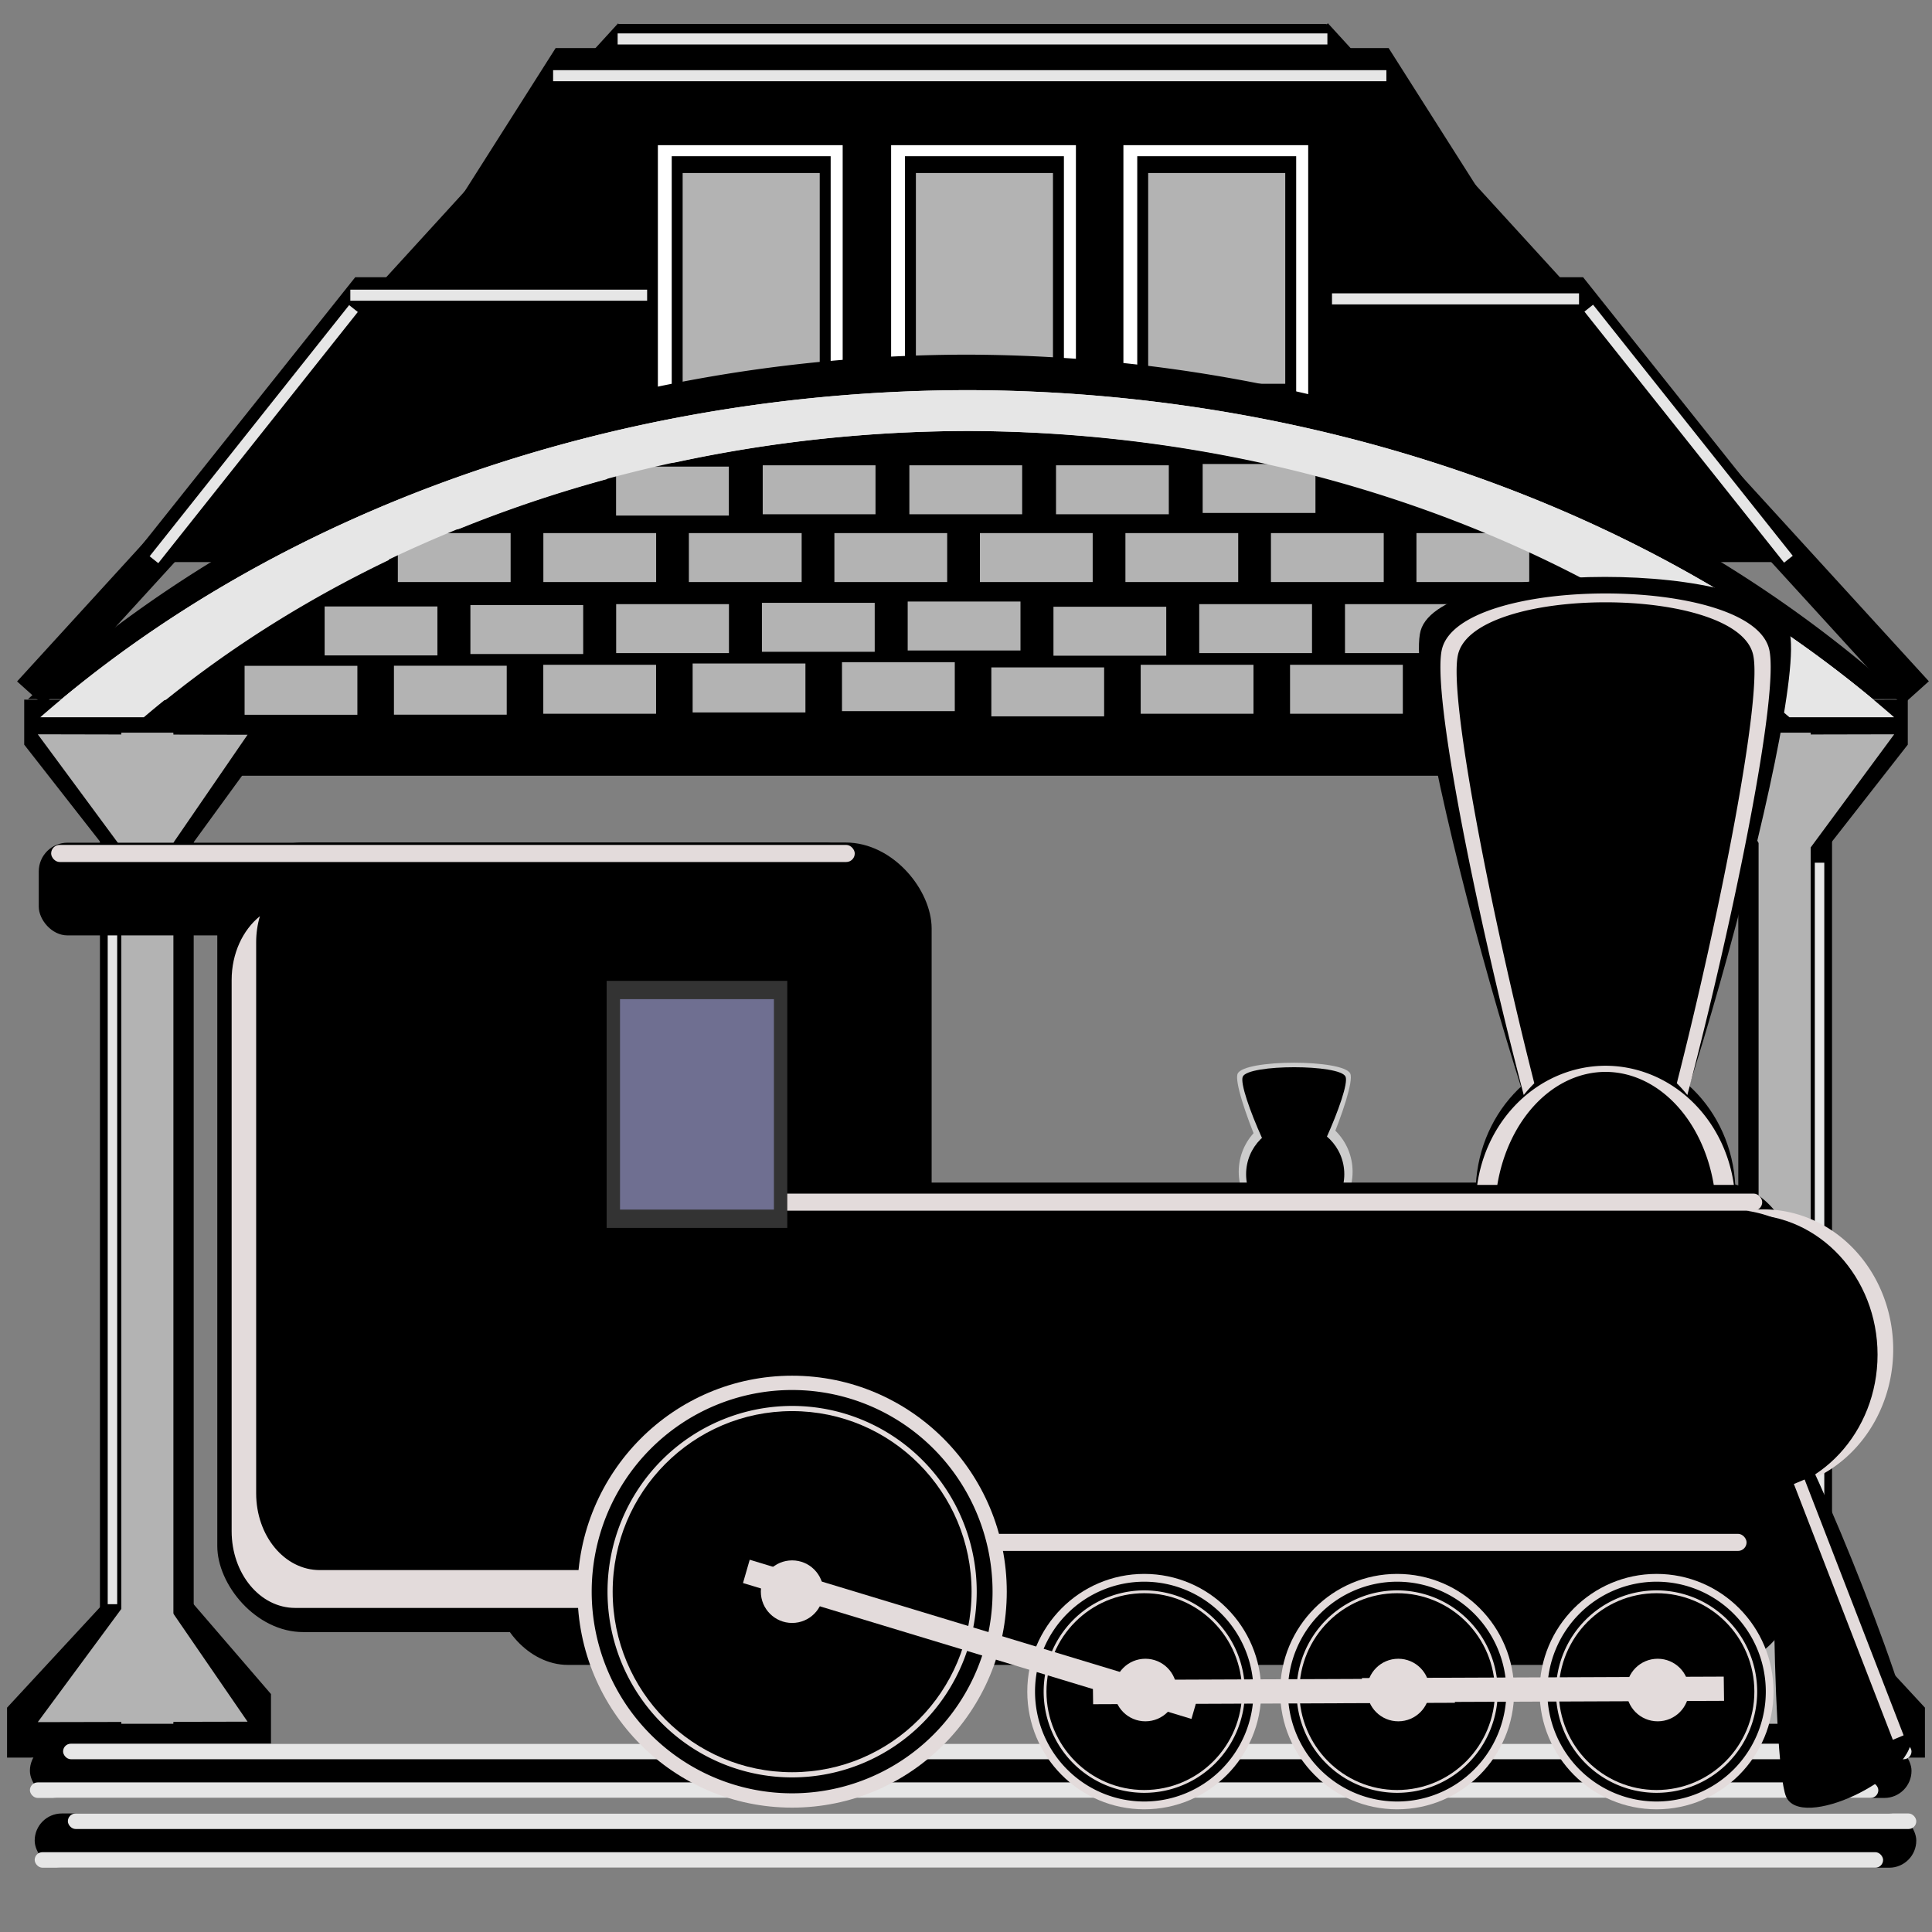 <?xml version="1.0" encoding="UTF-8" standalone="no"?>
<svg
   xmlns:dc="http://purl.org/dc/elements/1.1/"
   xmlns:cc="http://creativecommons.org/ns#"
   xmlns:rdf="http://www.w3.org/1999/02/22-rdf-syntax-ns#"
   xmlns:svg="http://www.w3.org/2000/svg"
   xmlns="http://www.w3.org/2000/svg"
   id="svg9388"
   version="1.1"
   viewBox="0 0 280.098 280.098"
   height="280.098mm"
   width="280.098mm">
  <rect x="0" y="0" width="280.098" height="280.098" fill="#808080" stroke="none"/>
  <defs
     id="defs9382" />
  <g
     transform="translate(-454.374,-144.856)"
     id="layer1">
    <g
       id="g13749">
      <rect
         style="opacity:0;fill:#cccccc;fill-opacity:1;stroke-width:0.015;stroke-miterlimit:4;stroke-dasharray:none"
         id="rect2776"
         width="280.098"
         height="280.098"
         x="454.374"
         y="144.856" />
      <g
         id="g12549"
         transform="translate(-0.06)">
        <rect
           transform="matrix(0.744,0.668,-0.674,0.738,0,0)"
           y="-253.29"
           x="501.768"
           height="129.263"
           width="5.216"
           id="rect10132-5"
           style="opacity:1;fill:#000000;fill-opacity:1;stroke-width:0.014;stroke-miterlimit:4;stroke-dasharray:none" />
        <rect
           transform="matrix(-0.744,0.668,0.674,0.738,0,0)"
           y="542.826"
           x="-377.808"
           height="129.263"
           width="5.216"
           id="rect10132-0-7"
           style="opacity:1;fill:#000000;fill-opacity:1;stroke-width:0.014;stroke-miterlimit:4;stroke-dasharray:none" />
        <rect
           y="148.337"
           x="543.966"
           height="5.448"
           width="102.804"
           id="rect10149-87"
           style="opacity:1;fill:#000000;fill-opacity:1;stroke-width:0.017;stroke-miterlimit:4;stroke-dasharray:none" />
        <rect
           y="186.659"
           x="512.621"
           height="4.914"
           width="168.766"
           id="rect10149-8-6"
           style="opacity:1;fill:#000000;fill-opacity:1;stroke-width:0.021;stroke-miterlimit:4;stroke-dasharray:none" />
        <path
           id="rect10954-3"
           d="m 505.935,185.047 -32.779,41.144 v 0.155 h 243.695 l -32.903,-41.299 z"
           style="opacity:1;fill:#000000;fill-opacity:1;stroke-width:0.031;stroke-miterlimit:4;stroke-dasharray:none" />
        <path
           id="rect10954-5-2"
           d="m 534.991,151.823 -22.238,35.02 v 0.132 h 165.325 l -22.322,-35.152 z"
           style="opacity:1;fill:#000000;fill-opacity:1;stroke-width:0.024;stroke-miterlimit:4;stroke-dasharray:none" />
        <g
           transform="translate(870.848,145.867)"
           id="g11143-90">
          <g
             id="g10203-69-3"
             transform="matrix(0.886,0,0,0.831,150.15,-7.689)"
             style="fill:#ffffff">
            <rect
               y="33.362"
               x="-531.812"
               height="46.491"
               width="30.238"
               id="rect10166-6-75-4"
               style="opacity:1;fill:#ffffff;fill-opacity:1;stroke-width:0.017;stroke-miterlimit:4;stroke-dasharray:none" />
            <rect
               y="36.558"
               x="-529.734"
               height="40.099"
               width="26.08"
               id="rect10166-2-8-4-37"
               style="opacity:1;fill:#ffffff;fill-opacity:1;stroke-width:0.015;stroke-miterlimit:4;stroke-dasharray:none" />
          </g>
          <g
             id="g10203-6-0"
             transform="matrix(0.762,0,0,0.762,86.213,-3.784)">
            <rect
               y="33.362"
               x="-531.812"
               height="46.491"
               width="30.238"
               id="rect10166-6-96-4"
               style="opacity:1;fill:#000000;fill-opacity:1;stroke-width:0.017;stroke-miterlimit:4;stroke-dasharray:none" />
            <rect
               y="36.558"
               x="-529.734"
               height="40.099"
               width="26.08"
               id="rect10166-2-8-1-7"
               style="opacity:1;fill:#b3b3b3;fill-opacity:1;stroke-width:0.015;stroke-miterlimit:4;stroke-dasharray:none" />
          </g>
        </g>
        <g
           id="g11143-9-6"
           transform="translate(904.663,145.867)">
          <g
             id="g10203-69-1-6"
             transform="matrix(0.886,0,0,0.831,150.15,-7.689)"
             style="fill:#ffffff">
            <rect
               y="33.362"
               x="-531.812"
               height="46.491"
               width="30.238"
               id="rect10166-6-75-6-2"
               style="opacity:1;fill:#ffffff;fill-opacity:1;stroke-width:0.017;stroke-miterlimit:4;stroke-dasharray:none" />
            <rect
               y="36.558"
               x="-529.734"
               height="40.099"
               width="26.08"
               id="rect10166-2-8-4-3-1"
               style="opacity:1;fill:#ffffff;fill-opacity:1;stroke-width:0.015;stroke-miterlimit:4;stroke-dasharray:none" />
          </g>
          <g
             id="g10203-6-5-9"
             transform="matrix(0.762,0,0,0.762,86.213,-3.784)">
            <rect
               y="33.362"
               x="-531.812"
               height="46.491"
               width="30.238"
               id="rect10166-6-96-8-7"
               style="opacity:1;fill:#000000;fill-opacity:1;stroke-width:0.017;stroke-miterlimit:4;stroke-dasharray:none" />
            <rect
               y="36.558"
               x="-529.734"
               height="40.099"
               width="26.08"
               id="rect10166-2-8-1-4-8"
               style="opacity:1;fill:#b3b3b3;fill-opacity:1;stroke-width:0.015;stroke-miterlimit:4;stroke-dasharray:none" />
          </g>
        </g>
        <g
           id="g11143-3-7"
           transform="translate(938.339,145.867)">
          <g
             id="g10203-69-8-1"
             transform="matrix(0.886,0,0,0.831,150.15,-7.689)"
             style="fill:#ffffff">
            <rect
               y="33.362"
               x="-531.812"
               height="46.491"
               width="30.238"
               id="rect10166-6-75-66-4"
               style="opacity:1;fill:#ffffff;fill-opacity:1;stroke-width:0.017;stroke-miterlimit:4;stroke-dasharray:none" />
            <rect
               y="36.558"
               x="-529.734"
               height="40.099"
               width="26.08"
               id="rect10166-2-8-4-7-2"
               style="opacity:1;fill:#ffffff;fill-opacity:1;stroke-width:0.015;stroke-miterlimit:4;stroke-dasharray:none" />
          </g>
          <g
             id="g10203-6-3-3"
             transform="matrix(0.762,0,0,0.762,86.213,-3.784)">
            <rect
               y="33.362"
               x="-531.812"
               height="46.491"
               width="30.238"
               id="rect10166-6-96-5-8"
               style="opacity:1;fill:#000000;fill-opacity:1;stroke-width:0.017;stroke-miterlimit:4;stroke-dasharray:none" />
            <rect
               y="36.558"
               x="-529.734"
               height="40.099"
               width="26.08"
               id="rect10166-2-8-1-1-4"
               style="opacity:1;fill:#b3b3b3;fill-opacity:1;stroke-width:0.015;stroke-miterlimit:4;stroke-dasharray:none" />
          </g>
        </g>
        <rect
           y="155.029"
           x="534.623"
           height="1.604"
           width="120.806"
           id="rect11196-2-7"
           style="opacity:1;fill:#e6e6e6;fill-opacity:1;stroke-width:0.012;stroke-miterlimit:4;stroke-dasharray:none" />
        <rect
           y="149.699"
           x="543.978"
           height="1.604"
           width="102.899"
           id="rect11196-2-8-2"
           style="opacity:1;fill:#e6e6e6;fill-opacity:1;stroke-width:0.011;stroke-miterlimit:4;stroke-dasharray:none" />
        <rect
           y="186.85"
           x="505.224"
           height="1.604"
           width="43.03"
           id="rect11196-2-6-3"
           style="opacity:1;fill:#e6e6e6;fill-opacity:1;stroke-width:0.007;stroke-miterlimit:4;stroke-dasharray:none" />
        <rect
           y="187.384"
           x="647.545"
           height="1.604"
           width="35.814"
           id="rect11196-2-6-5-2"
           style="opacity:1;fill:#e6e6e6;fill-opacity:1;stroke-width:0.007;stroke-miterlimit:4;stroke-dasharray:none" />
        <rect
           transform="matrix(-0.622,0.783,0.783,0.622,0,0)"
           y="513.084"
           x="-166.089"
           height="1.604"
           width="46.505"
           id="rect11196-8-2"
           style="opacity:1;fill:#e6e6e6;fill-opacity:1;stroke-width:0.008;stroke-miterlimit:4;stroke-dasharray:none" />
        <rect
           transform="rotate(51.506)"
           y="-418.781"
           x="574.564"
           height="1.604"
           width="46.505"
           id="rect11196-8-2-0"
           style="opacity:1;fill:#e6e6e6;fill-opacity:1;stroke-width:0.008;stroke-miterlimit:4;stroke-dasharray:none" />
      </g>
      <g
         id="g13523"
         transform="translate(-373.713,-18.709)">
        <rect
           y="269.149"
           x="859.94"
           height="6.882"
           width="216.391"
           id="rect12184"
           style="opacity:1;fill:#000000;fill-opacity:1;stroke-width:0.018;stroke-miterlimit:4;stroke-dasharray:none" />
        <g
           transform="translate(668.259,-386.152)"
           id="g13391">
          <path
             style="opacity:1;fill:#000000;fill-opacity:1;stroke-width:0.046;stroke-miterlimit:4;stroke-dasharray:none"
             d="M 299.954,601.134 A 184.652,153.237 0 0 0 163.888,651.073 H 435.865 A 184.652,153.237 0 0 0 299.954,601.134 Z"
             id="path12182-0-0-7-2" />
          <path
             style="opacity:1;fill:#e6e6e6;fill-opacity:1;stroke-width:0.045;stroke-miterlimit:4;stroke-dasharray:none"
             d="M 300.127,606.28 A 182.473,145.52 0 0 0 165.666,653.704 H 434.434 A 182.473,145.52 0 0 0 300.127,606.28 Z"
             id="path12182-0-6" />
          <g
             id="g11929-50-3"
             transform="matrix(1.445,0,0,0.873,-526.549,457.674)">
            <g
               transform="matrix(0.348,0,0,0.914,736.23,110.251)"
               id="g10810-5-5-3-3-9">
              <rect
                 style="opacity:1;fill:#000000;fill-opacity:1;stroke-width:0.017;stroke-miterlimit:4;stroke-dasharray:none"
                 id="rect10267-5-9-2-2-9-6-2-6-2-5-6"
                 width="19.844"
                 height="179.062"
                 x="-718.25"
                 y="134.519" />
              <path
                 style="opacity:1;fill:#000000;fill-opacity:1;stroke-width:0.129;stroke-miterlimit:4;stroke-dasharray:none"
                 d="m -2806.33,459.824 v 30.848 l 135.5,109.203 110.221,-95.436 v -44.24 z"
                 transform="scale(0.265)"
                 id="path10353-3-1-1-4-1-2-1-5-5" />
              <rect
                 style="opacity:1;fill:#000000;fill-opacity:1;stroke-width:0.019;stroke-miterlimit:4;stroke-dasharray:none"
                 id="rect10267-5-9-6-9-5-5-8-3-8-9-7-91"
                 width="27.026"
                 height="177.55"
                 x="-721.84"
                 y="-312.07"
                 transform="scale(1,-1)" />
              <path
                 style="opacity:1;fill:#000000;fill-opacity:1;stroke-width:0.141;stroke-miterlimit:4;stroke-dasharray:none"
                 d="M -2669.672,1045.164 -2825,1150.951 v 34.258 l 287.143,-0.371 v -43.223 z"
                 transform="scale(0.265)"
                 id="path10353-1-9-1-5-5-5-13-0-0-3" />
            </g>
            <g
               style="fill:#b3b3b3;fill-opacity:1"
               id="column-1-2-5-1-8-6-6"
               transform="matrix(0.348,0,0,0.923,584.878,148.8)">
              <g
                 style="fill:#b3b3b3;fill-opacity:1"
                 id="g10511-6-6-2-3-5-7-9-5">
                <rect
                   y="84.864"
                   x="-280.749"
                   height="178.269"
                   width="14.967"
                   id="rect10267-5-9-2-2-7-8-68-9-0-6"
                   style="opacity:1;fill:#b3b3b3;fill-opacity:1;stroke-width:0.014;stroke-miterlimit:4;stroke-dasharray:none" />
                <path
                   transform="matrix(1.979,0.033,-0.017,1,855.518,-9.401)"
                   d="m -569.284,139.846 -16.078,-25.997 30.553,-0.926 z"
                   id="path10353-3-1-0-74-13-1-9-9"
                   style="opacity:1;fill:#b3b3b3;fill-opacity:1;stroke-width:0.017;stroke-miterlimit:4;stroke-dasharray:none" />
              </g>
              <g
                 style="fill:#b3b3b3;fill-opacity:1"
                 transform="matrix(1,0,0,-1,0,347.997)"
                 id="g10511-3-6-5-5-9-5-6-0-0">
                <rect
                   y="84.864"
                   x="-280.749"
                   height="178.269"
                   width="14.967"
                   id="rect10267-5-9-6-9-5-53-3-8-9-6-0"
                   style="opacity:1;fill:#b3b3b3;fill-opacity:1;stroke-width:0.014;stroke-miterlimit:4;stroke-dasharray:none" />
                <path
                   transform="matrix(1.979,0.033,-0.017,1,855.518,-9.401)"
                   d="m -569.284,139.846 -16.078,-25.997 30.553,-0.926 z"
                   id="path10353-1-9-1-1-8-0-9-4-3"
                   style="opacity:1;fill:#b3b3b3;fill-opacity:1;stroke-width:0.017;stroke-miterlimit:4;stroke-dasharray:none" />
              </g>
            </g>
            <rect
               transform="rotate(90)"
               y="-486.759"
               x="248.702"
               height="0.951"
               width="123.136"
               id="rect11196-7-0-1-4-4-2"
               style="opacity:1;fill:#e6e6e6;fill-opacity:1;stroke-width:0.01;stroke-miterlimit:4;stroke-dasharray:none" />
          </g>
          <g
             id="g11929-50-5-8"
             transform="matrix(-1.445,0,0,0.873,1126.302,457.674)">
            <g
               transform="matrix(0.348,0,0,0.914,736.23,110.251)"
               id="g10810-5-5-3-3-6-8">
              <rect
                 style="opacity:1;fill:#000000;fill-opacity:1;stroke-width:0.017;stroke-miterlimit:4;stroke-dasharray:none"
                 id="rect10267-5-9-2-2-9-6-2-6-2-5-8-8"
                 width="19.844"
                 height="179.062"
                 x="-718.25"
                 y="134.519" />
              <path
                 style="opacity:1;fill:#000000;fill-opacity:1;stroke-width:0.129;stroke-miterlimit:4;stroke-dasharray:none"
                 d="m -2806.33,459.824 v 30.848 l 135.5,109.203 110.221,-95.436 v -44.24 z"
                 transform="scale(0.265)"
                 id="path10353-3-1-1-4-1-2-1-5-3-7" />
              <rect
                 style="opacity:1;fill:#000000;fill-opacity:1;stroke-width:0.019;stroke-miterlimit:4;stroke-dasharray:none"
                 id="rect10267-5-9-6-9-5-5-8-3-8-9-7-9-1"
                 width="27.026"
                 height="177.55"
                 x="-721.84"
                 y="-312.07"
                 transform="scale(1,-1)" />
              <path
                 style="opacity:1;fill:#000000;fill-opacity:1;stroke-width:0.141;stroke-miterlimit:4;stroke-dasharray:none"
                 d="M -2669.672,1045.164 -2825,1150.951 v 34.258 l 287.143,-0.371 v -43.223 z"
                 transform="scale(0.265)"
                 id="path10353-1-9-1-5-5-5-13-0-0-4-3" />
            </g>
            <g
               style="fill:#b3b3b3;fill-opacity:1"
               id="column-1-2-5-1-8-6-7-9"
               transform="matrix(0.348,0,0,0.923,584.878,148.8)">
              <g
                 style="fill:#b3b3b3;fill-opacity:1"
                 id="g10511-6-6-2-3-5-7-9-1-7">
                <rect
                   y="84.864"
                   x="-280.749"
                   height="178.269"
                   width="14.967"
                   id="rect10267-5-9-2-2-7-8-68-9-0-8-9"
                   style="opacity:1;fill:#b3b3b3;fill-opacity:1;stroke-width:0.014;stroke-miterlimit:4;stroke-dasharray:none" />
                <path
                   transform="matrix(1.979,0.033,-0.017,1,855.518,-9.401)"
                   d="m -569.284,139.846 -16.078,-25.997 30.553,-0.926 z"
                   id="path10353-3-1-0-74-13-1-9-8-2"
                   style="opacity:1;fill:#b3b3b3;fill-opacity:1;stroke-width:0.017;stroke-miterlimit:4;stroke-dasharray:none" />
              </g>
              <g
                 style="fill:#b3b3b3;fill-opacity:1"
                 transform="matrix(1,0,0,-1,0,347.997)"
                 id="g10511-3-6-5-5-9-5-6-0-7-0">
                <rect
                   y="84.864"
                   x="-280.749"
                   height="178.269"
                   width="14.967"
                   id="rect10267-5-9-6-9-5-53-3-8-9-6-7-2"
                   style="opacity:1;fill:#b3b3b3;fill-opacity:1;stroke-width:0.014;stroke-miterlimit:4;stroke-dasharray:none" />
                <path
                   transform="matrix(1.979,0.033,-0.017,1,855.518,-9.401)"
                   d="m -569.284,139.846 -16.078,-25.997 30.553,-0.926 z"
                   id="path10353-1-9-1-1-8-0-9-4-0-7"
                   style="opacity:1;fill:#b3b3b3;fill-opacity:1;stroke-width:0.017;stroke-miterlimit:4;stroke-dasharray:none" />
              </g>
            </g>
            <rect
               transform="rotate(90)"
               y="-486.759"
               x="248.702"
               height="0.951"
               width="123.136"
               id="rect11196-7-0-1-4-4-1-9"
               style="opacity:1;fill:#e6e6e6;fill-opacity:1;stroke-width:0.01;stroke-miterlimit:4;stroke-dasharray:none" />
          </g>
          <path
             style="opacity:1;fill:#000000;fill-opacity:1;stroke-width:0.041;stroke-miterlimit:4;stroke-dasharray:none"
             d="M 300.293,612.2 A 165.041,133.092 0 0 0 178.677,655.574 H 421.77 A 165.041,133.092 0 0 0 300.293,612.2 Z"
             id="path12182-0-0-78" />
          <g
             id="g10203-2-5-3-7"
             transform="matrix(0.627,0,0,0.177,549.084,639.762)">
            <rect
               y="33.362"
               x="-531.812"
               height="46.491"
               width="30.238"
               id="rect10166-6-6-7-7-3"
               style="opacity:1;fill:#000000;fill-opacity:1;stroke-width:0.017;stroke-miterlimit:4;stroke-dasharray:none" />
            <rect
               y="36.558"
               x="-529.734"
               height="40.099"
               width="26.08"
               id="rect10166-2-8-8-6-5-4"
               style="opacity:1;fill:#b3b3b3;fill-opacity:1;stroke-width:0.015;stroke-miterlimit:4;stroke-dasharray:none" />
          </g>
          <g
             id="g10203-2-5-3-0"
             transform="matrix(0.627,0,0,0.177,570.737,639.627)">
            <rect
               y="33.362"
               x="-531.812"
               height="46.491"
               width="30.238"
               id="rect10166-6-6-7-7-6"
               style="opacity:1;fill:#000000;fill-opacity:1;stroke-width:0.017;stroke-miterlimit:4;stroke-dasharray:none" />
            <rect
               y="36.558"
               x="-529.734"
               height="40.099"
               width="26.08"
               id="rect10166-2-8-8-6-5-2"
               style="opacity:1;fill:#b3b3b3;fill-opacity:1;stroke-width:0.015;stroke-miterlimit:4;stroke-dasharray:none" />
          </g>
          <g
             id="g10203-2-5-3-6"
             transform="matrix(0.627,0,0,0.177,592.389,639.438)">
            <rect
               y="33.362"
               x="-531.812"
               height="46.491"
               width="30.238"
               id="rect10166-6-6-7-7-0"
               style="opacity:1;fill:#000000;fill-opacity:1;stroke-width:0.017;stroke-miterlimit:4;stroke-dasharray:none" />
            <rect
               y="36.558"
               x="-529.734"
               height="40.099"
               width="26.08"
               id="rect10166-2-8-8-6-5-3"
               style="opacity:1;fill:#b3b3b3;fill-opacity:1;stroke-width:0.015;stroke-miterlimit:4;stroke-dasharray:none" />
          </g>
          <g
             id="g10203-2-5-3-06"
             transform="matrix(0.627,0,0,0.177,614.042,639.249)">
            <rect
               y="33.362"
               x="-531.812"
               height="46.491"
               width="30.238"
               id="rect10166-6-6-7-7-18"
               style="opacity:1;fill:#000000;fill-opacity:1;stroke-width:0.017;stroke-miterlimit:4;stroke-dasharray:none" />
            <rect
               y="36.558"
               x="-529.734"
               height="40.099"
               width="26.08"
               id="rect10166-2-8-8-6-5-6"
               style="opacity:1;fill:#b3b3b3;fill-opacity:1;stroke-width:0.015;stroke-miterlimit:4;stroke-dasharray:none" />
          </g>
          <g
             id="g10203-2-5-3-2"
             transform="matrix(0.627,0,0,0.177,635.694,640.005)">
            <rect
               y="33.362"
               x="-531.812"
               height="46.491"
               width="30.238"
               id="rect10166-6-6-7-7-4"
               style="opacity:1;fill:#000000;fill-opacity:1;stroke-width:0.017;stroke-miterlimit:4;stroke-dasharray:none" />
            <rect
               y="36.558"
               x="-529.734"
               height="40.099"
               width="26.08"
               id="rect10166-2-8-8-6-5-1"
               style="opacity:1;fill:#b3b3b3;fill-opacity:1;stroke-width:0.015;stroke-miterlimit:4;stroke-dasharray:none" />
          </g>
          <g
             id="g10203-2-5-3-94"
             transform="matrix(0.627,0,0,0.177,657.347,639.627)">
            <rect
               y="33.362"
               x="-531.812"
               height="46.491"
               width="30.238"
               id="rect10166-6-6-7-7-5"
               style="opacity:1;fill:#000000;fill-opacity:1;stroke-width:0.017;stroke-miterlimit:4;stroke-dasharray:none" />
            <rect
               y="36.558"
               x="-529.734"
               height="40.099"
               width="26.08"
               id="rect10166-2-8-8-6-5-62"
               style="opacity:1;fill:#b3b3b3;fill-opacity:1;stroke-width:0.015;stroke-miterlimit:4;stroke-dasharray:none" />
          </g>
          <g
             id="g10203-2-5-3-71"
             transform="matrix(0.627,0,0,0.177,678.999,639.627)">
            <rect
               y="33.362"
               x="-531.812"
               height="46.491"
               width="30.238"
               id="rect10166-6-6-7-7-7"
               style="opacity:1;fill:#000000;fill-opacity:1;stroke-width:0.017;stroke-miterlimit:4;stroke-dasharray:none" />
            <rect
               y="36.558"
               x="-529.734"
               height="40.099"
               width="26.08"
               id="rect10166-2-8-8-6-5-9"
               style="opacity:1;fill:#b3b3b3;fill-opacity:1;stroke-width:0.015;stroke-miterlimit:4;stroke-dasharray:none" />
          </g>
          <g
             id="g10203-2-5-3-5"
             transform="matrix(0.627,0,0,0.177,722.304,640.194)">
            <rect
               y="33.362"
               x="-531.812"
               height="46.491"
               width="30.238"
               id="rect10166-6-6-7-7-38"
               style="opacity:1;fill:#000000;fill-opacity:1;stroke-width:0.017;stroke-miterlimit:4;stroke-dasharray:none" />
            <rect
               y="36.558"
               x="-529.734"
               height="40.099"
               width="26.08"
               id="rect10166-2-8-8-6-5-40"
               style="opacity:1;fill:#b3b3b3;fill-opacity:1;stroke-width:0.015;stroke-miterlimit:4;stroke-dasharray:none" />
          </g>
          <g
             id="g10203-2-5-4"
             transform="matrix(0.627,0,0,0.177,527.432,639.776)">
            <rect
               y="33.362"
               x="-531.812"
               height="46.491"
               width="30.238"
               id="rect10166-6-6-7-6"
               style="opacity:1;fill:#000000;fill-opacity:1;stroke-width:0.017;stroke-miterlimit:4;stroke-dasharray:none" />
            <rect
               y="36.558"
               x="-529.734"
               height="40.099"
               width="26.08"
               id="rect10166-2-8-8-6-4"
               style="opacity:1;fill:#b3b3b3;fill-opacity:1;stroke-width:0.015;stroke-miterlimit:4;stroke-dasharray:none" />
          </g>
          <g
             id="g10203-2-5-3-71-4"
             transform="matrix(0.627,0,0,0.177,700.652,639.81)">
            <rect
               y="33.362"
               x="-531.812"
               height="46.491"
               width="30.238"
               id="rect10166-6-6-7-7-7-9"
               style="opacity:1;fill:#000000;fill-opacity:1;stroke-width:0.017;stroke-miterlimit:4;stroke-dasharray:none" />
            <rect
               y="36.558"
               x="-529.734"
               height="40.099"
               width="26.08"
               id="rect10166-2-8-8-6-5-9-4"
               style="opacity:1;fill:#b3b3b3;fill-opacity:1;stroke-width:0.015;stroke-miterlimit:4;stroke-dasharray:none" />
          </g>
          <g
             id="g10203-2-5-3-7-3"
             transform="matrix(0.627,0,0,0.177,560.169,630.968)">
            <rect
               y="33.362"
               x="-531.812"
               height="46.491"
               width="30.238"
               id="rect10166-6-6-7-7-3-6"
               style="opacity:1;fill:#000000;fill-opacity:1;stroke-width:0.017;stroke-miterlimit:4;stroke-dasharray:none" />
            <rect
               y="36.558"
               x="-529.734"
               height="40.099"
               width="26.08"
               id="rect10166-2-8-8-6-5-4-3"
               style="opacity:1;fill:#b3b3b3;fill-opacity:1;stroke-width:0.015;stroke-miterlimit:4;stroke-dasharray:none" />
          </g>
          <g
             id="g10203-2-5-3-0-2"
             transform="matrix(0.627,0,0,0.177,581.302,630.833)">
            <rect
               y="33.362"
               x="-531.812"
               height="46.491"
               width="30.238"
               id="rect10166-6-6-7-7-6-7"
               style="opacity:1;fill:#000000;fill-opacity:1;stroke-width:0.017;stroke-miterlimit:4;stroke-dasharray:none" />
            <rect
               y="36.558"
               x="-529.734"
               height="40.099"
               width="26.08"
               id="rect10166-2-8-8-6-5-2-1"
               style="opacity:1;fill:#b3b3b3;fill-opacity:1;stroke-width:0.015;stroke-miterlimit:4;stroke-dasharray:none" />
          </g>
          <g
             id="g10203-2-5-3-6-2"
             transform="matrix(0.627,0,0,0.177,602.434,630.644)">
            <rect
               y="33.362"
               x="-531.812"
               height="46.491"
               width="30.238"
               id="rect10166-6-6-7-7-0-4"
               style="opacity:1;fill:#000000;fill-opacity:1;stroke-width:0.017;stroke-miterlimit:4;stroke-dasharray:none" />
            <rect
               y="36.558"
               x="-529.734"
               height="40.099"
               width="26.08"
               id="rect10166-2-8-8-6-5-3-6"
               style="opacity:1;fill:#b3b3b3;fill-opacity:1;stroke-width:0.015;stroke-miterlimit:4;stroke-dasharray:none" />
          </g>
          <g
             id="g10203-2-5-3-06-8"
             transform="matrix(0.627,0,0,0.177,623.567,630.455)">
            <rect
               y="33.362"
               x="-531.812"
               height="46.491"
               width="30.238"
               id="rect10166-6-6-7-7-18-3"
               style="opacity:1;fill:#000000;fill-opacity:1;stroke-width:0.017;stroke-miterlimit:4;stroke-dasharray:none" />
            <rect
               y="36.558"
               x="-529.734"
               height="40.099"
               width="26.08"
               id="rect10166-2-8-8-6-5-6-2"
               style="opacity:1;fill:#b3b3b3;fill-opacity:1;stroke-width:0.015;stroke-miterlimit:4;stroke-dasharray:none" />
          </g>
          <g
             id="g10203-2-5-3-2-5"
             transform="matrix(0.627,0,0,0.177,644.7,631.211)">
            <rect
               y="33.362"
               x="-531.812"
               height="46.491"
               width="30.238"
               id="rect10166-6-6-7-7-4-8"
               style="opacity:1;fill:#000000;fill-opacity:1;stroke-width:0.017;stroke-miterlimit:4;stroke-dasharray:none" />
            <rect
               y="36.558"
               x="-529.734"
               height="40.099"
               width="26.08"
               id="rect10166-2-8-8-6-5-1-1"
               style="opacity:1;fill:#b3b3b3;fill-opacity:1;stroke-width:0.015;stroke-miterlimit:4;stroke-dasharray:none" />
          </g>
          <g
             id="g10203-2-5-3-94-9"
             transform="matrix(0.627,0,0,0.177,665.833,630.833)">
            <rect
               y="33.362"
               x="-531.812"
               height="46.491"
               width="30.238"
               id="rect10166-6-6-7-7-5-7"
               style="opacity:1;fill:#000000;fill-opacity:1;stroke-width:0.017;stroke-miterlimit:4;stroke-dasharray:none" />
            <rect
               y="36.558"
               x="-529.734"
               height="40.099"
               width="26.08"
               id="rect10166-2-8-8-6-5-62-0"
               style="opacity:1;fill:#b3b3b3;fill-opacity:1;stroke-width:0.015;stroke-miterlimit:4;stroke-dasharray:none" />
          </g>
          <g
             id="g10203-2-5-3-71-5"
             transform="matrix(0.627,0,0,0.177,686.966,630.833)">
            <rect
               y="33.362"
               x="-531.812"
               height="46.491"
               width="30.238"
               id="rect10166-6-6-7-7-7-7"
               style="opacity:1;fill:#000000;fill-opacity:1;stroke-width:0.017;stroke-miterlimit:4;stroke-dasharray:none" />
            <rect
               y="36.558"
               x="-529.734"
               height="40.099"
               width="26.08"
               id="rect10166-2-8-8-6-5-9-45"
               style="opacity:1;fill:#b3b3b3;fill-opacity:1;stroke-width:0.015;stroke-miterlimit:4;stroke-dasharray:none" />
          </g>
          <g
             id="g10203-2-5-4-4"
             transform="matrix(0.627,0,0,0.177,539.036,631.17)">
            <rect
               y="33.362"
               x="-531.812"
               height="46.491"
               width="30.238"
               id="rect10166-6-6-7-6-4"
               style="opacity:1;fill:#000000;fill-opacity:1;stroke-width:0.017;stroke-miterlimit:4;stroke-dasharray:none" />
            <rect
               y="36.558"
               x="-529.734"
               height="40.099"
               width="26.08"
               id="rect10166-2-8-8-6-4-7"
               style="opacity:1;fill:#b3b3b3;fill-opacity:1;stroke-width:0.015;stroke-miterlimit:4;stroke-dasharray:none" />
          </g>
          <g
             id="g10203-2-5-3-71-4-9"
             transform="matrix(0.627,0,0,0.177,708.098,631.015)">
            <rect
               y="33.362"
               x="-531.812"
               height="46.491"
               width="30.238"
               id="rect10166-6-6-7-7-7-9-3"
               style="opacity:1;fill:#000000;fill-opacity:1;stroke-width:0.017;stroke-miterlimit:4;stroke-dasharray:none" />
            <rect
               y="36.558"
               x="-529.734"
               height="40.099"
               width="26.08"
               id="rect10166-2-8-8-6-5-9-4-7"
               style="opacity:1;fill:#b3b3b3;fill-opacity:1;stroke-width:0.015;stroke-miterlimit:4;stroke-dasharray:none" />
          </g>
          <g
             id="g10203-2-5-6"
             transform="matrix(0.627,0,0,0.177,570.746,620.533)">
            <rect
               y="33.362"
               x="-531.812"
               height="46.491"
               width="30.238"
               id="rect10166-6-6-7-8"
               style="opacity:1;fill:#000000;fill-opacity:1;stroke-width:0.017;stroke-miterlimit:4;stroke-dasharray:none" />
            <rect
               y="36.558"
               x="-529.734"
               height="40.099"
               width="26.08"
               id="rect10166-2-8-8-6-9"
               style="opacity:1;fill:#b3b3b3;fill-opacity:1;stroke-width:0.015;stroke-miterlimit:4;stroke-dasharray:none" />
          </g>
          <g
             id="g10203-2-5-3"
             transform="matrix(0.627,0,0,0.177,591.843,620.533)">
            <rect
               y="33.362"
               x="-531.812"
               height="46.491"
               width="30.238"
               id="rect10166-6-6-7-3"
               style="opacity:1;fill:#000000;fill-opacity:1;stroke-width:0.017;stroke-miterlimit:4;stroke-dasharray:none" />
            <rect
               y="36.558"
               x="-529.734"
               height="40.099"
               width="26.08"
               id="rect10166-2-8-8-6-2"
               style="opacity:1;fill:#b3b3b3;fill-opacity:1;stroke-width:0.015;stroke-miterlimit:4;stroke-dasharray:none" />
          </g>
          <g
             id="g10203-2-5-61"
             transform="matrix(0.627,0,0,0.177,612.94,620.533)">
            <rect
               y="33.362"
               x="-531.812"
               height="46.491"
               width="30.238"
               id="rect10166-6-6-7-69"
               style="opacity:1;fill:#000000;fill-opacity:1;stroke-width:0.017;stroke-miterlimit:4;stroke-dasharray:none" />
            <rect
               y="36.558"
               x="-529.734"
               height="40.099"
               width="26.08"
               id="rect10166-2-8-8-6-7"
               style="opacity:1;fill:#b3b3b3;fill-opacity:1;stroke-width:0.015;stroke-miterlimit:4;stroke-dasharray:none" />
          </g>
          <g
             id="g10203-2-5-9"
             transform="matrix(0.627,0,0,0.177,634.036,620.533)">
            <rect
               y="33.362"
               x="-531.812"
               height="46.491"
               width="30.238"
               id="rect10166-6-6-7-9"
               style="opacity:1;fill:#000000;fill-opacity:1;stroke-width:0.017;stroke-miterlimit:4;stroke-dasharray:none" />
            <rect
               y="36.558"
               x="-529.734"
               height="40.099"
               width="26.08"
               id="rect10166-2-8-8-6-48"
               style="opacity:1;fill:#b3b3b3;fill-opacity:1;stroke-width:0.015;stroke-miterlimit:4;stroke-dasharray:none" />
          </g>
          <g
             id="g10203-2-5-8"
             transform="matrix(0.627,0,0,0.177,655.133,620.533)">
            <rect
               y="33.362"
               x="-531.812"
               height="46.491"
               width="30.238"
               id="rect10166-6-6-7-2"
               style="opacity:1;fill:#000000;fill-opacity:1;stroke-width:0.017;stroke-miterlimit:4;stroke-dasharray:none" />
            <rect
               y="36.558"
               x="-529.734"
               height="40.099"
               width="26.08"
               id="rect10166-2-8-8-6-0"
               style="opacity:1;fill:#b3b3b3;fill-opacity:1;stroke-width:0.015;stroke-miterlimit:4;stroke-dasharray:none" />
          </g>
          <g
             id="g10203-2-5-7"
             transform="matrix(0.627,0,0,0.177,676.23,620.533)">
            <rect
               y="33.362"
               x="-531.812"
               height="46.491"
               width="30.238"
               id="rect10166-6-6-7-61"
               style="opacity:1;fill:#000000;fill-opacity:1;stroke-width:0.017;stroke-miterlimit:4;stroke-dasharray:none" />
            <rect
               y="36.558"
               x="-529.734"
               height="40.099"
               width="26.08"
               id="rect10166-2-8-8-6-8"
               style="opacity:1;fill:#b3b3b3;fill-opacity:1;stroke-width:0.015;stroke-miterlimit:4;stroke-dasharray:none" />
          </g>
          <g
             id="g10203-2-5-7-9"
             transform="matrix(0.627,0,0,0.177,697.326,620.533)">
            <rect
               y="33.362"
               x="-531.812"
               height="46.491"
               width="30.238"
               id="rect10166-6-6-7-61-8"
               style="opacity:1;fill:#000000;fill-opacity:1;stroke-width:0.017;stroke-miterlimit:4;stroke-dasharray:none" />
            <rect
               y="36.558"
               x="-529.734"
               height="40.099"
               width="26.08"
               id="rect10166-2-8-8-6-8-2"
               style="opacity:1;fill:#b3b3b3;fill-opacity:1;stroke-width:0.015;stroke-miterlimit:4;stroke-dasharray:none" />
          </g>
          <g
             id="g10203-2-5"
             transform="matrix(0.627,0,0,0.177,549.649,620.533)">
            <rect
               y="33.362"
               x="-531.812"
               height="46.491"
               width="30.238"
               id="rect10166-6-6-7"
               style="opacity:1;fill:#000000;fill-opacity:1;stroke-width:0.017;stroke-miterlimit:4;stroke-dasharray:none" />
            <rect
               y="36.558"
               x="-529.734"
               height="40.099"
               width="26.08"
               id="rect10166-2-8-8-6"
               style="opacity:1;fill:#b3b3b3;fill-opacity:1;stroke-width:0.015;stroke-miterlimit:4;stroke-dasharray:none" />
          </g>
          <g
             id="g10203-2-5-0"
             transform="matrix(0.627,0,0,0.177,581.288,610.894)">
            <rect
               y="33.362"
               x="-531.812"
               height="46.491"
               width="30.238"
               id="rect10166-6-6-7-5"
               style="opacity:1;fill:#000000;fill-opacity:1;stroke-width:0.017;stroke-miterlimit:4;stroke-dasharray:none" />
            <rect
               y="36.558"
               x="-529.734"
               height="40.099"
               width="26.08"
               id="rect10166-2-8-8-6-44"
               style="opacity:1;fill:#b3b3b3;fill-opacity:1;stroke-width:0.015;stroke-miterlimit:4;stroke-dasharray:none" />
          </g>
          <g
             id="g10203-2-5-69"
             transform="matrix(0.627,0,0,0.177,602.549,610.705)">
            <rect
               y="33.362"
               x="-531.812"
               height="46.491"
               width="30.238"
               id="rect10166-6-6-7-92"
               style="opacity:1;fill:#000000;fill-opacity:1;stroke-width:0.017;stroke-miterlimit:4;stroke-dasharray:none" />
            <rect
               y="36.558"
               x="-529.734"
               height="40.099"
               width="26.08"
               id="rect10166-2-8-8-6-6"
               style="opacity:1;fill:#b3b3b3;fill-opacity:1;stroke-width:0.015;stroke-miterlimit:4;stroke-dasharray:none" />
          </g>
          <g
             id="g10203-2-5-99"
             transform="matrix(0.627,0,0,0.177,623.81,610.705)">
            <rect
               y="33.362"
               x="-531.812"
               height="46.491"
               width="30.238"
               id="rect10166-6-6-7-25"
               style="opacity:1;fill:#000000;fill-opacity:1;stroke-width:0.017;stroke-miterlimit:4;stroke-dasharray:none" />
            <rect
               y="36.558"
               x="-529.734"
               height="40.099"
               width="26.08"
               id="rect10166-2-8-8-6-64"
               style="opacity:1;fill:#b3b3b3;fill-opacity:1;stroke-width:0.015;stroke-miterlimit:4;stroke-dasharray:none" />
          </g>
          <g
             id="g10203-2-5-60"
             transform="matrix(0.627,0,0,0.177,645.071,610.705)">
            <rect
               y="33.362"
               x="-531.812"
               height="46.491"
               width="30.238"
               id="rect10166-6-6-7-60"
               style="opacity:1;fill:#000000;fill-opacity:1;stroke-width:0.017;stroke-miterlimit:4;stroke-dasharray:none" />
            <rect
               y="36.558"
               x="-529.734"
               height="40.099"
               width="26.08"
               id="rect10166-2-8-8-6-3"
               style="opacity:1;fill:#b3b3b3;fill-opacity:1;stroke-width:0.015;stroke-miterlimit:4;stroke-dasharray:none" />
          </g>
          <g
             id="g10203-2-5-84"
             transform="matrix(0.627,0,0,0.177,666.332,610.516)">
            <rect
               y="33.362"
               x="-531.812"
               height="46.491"
               width="30.238"
               id="rect10166-6-6-7-7"
               style="opacity:1;fill:#000000;fill-opacity:1;stroke-width:0.017;stroke-miterlimit:4;stroke-dasharray:none" />
            <rect
               y="36.558"
               x="-529.734"
               height="40.099"
               width="26.08"
               id="rect10166-2-8-8-6-67"
               style="opacity:1;fill:#b3b3b3;fill-opacity:1;stroke-width:0.015;stroke-miterlimit:4;stroke-dasharray:none" />
          </g>
          <path
             style="opacity:1;fill:#e6e6e6;fill-opacity:1;stroke-width:0.045;stroke-miterlimit:4;stroke-dasharray:none"
             d="M 300.127,606.28 A 182.473,145.52 0 0 0 165.666,653.704 H 180.683 A 165.041,133.092 0 0 1 300.119,612.2 165.041,133.092 0 0 1 419.257,653.704 h 15.177 A 182.473,145.52 0 0 0 300.127,606.28 Z"
             id="path12182-0-6-7" />
        </g>
      </g>
      <g
         id="g12278"
         transform="translate(-576.439,-127.22)">
        <g
           transform="translate(1444.432,293.554)"
           id="g10130-6">
          <rect
             style="opacity:1;fill:#000000;fill-opacity:1;stroke-width:0.014;stroke-miterlimit:4;stroke-dasharray:none"
             id="rect10095-6"
             width="272.791"
             height="7.865"
             x="-409.283"
             y="231.32"
             ry="3.932" />
          <rect
             style="opacity:1;fill:#e6e6e6;fill-opacity:1;stroke-width:0.007;stroke-miterlimit:4;stroke-dasharray:none"
             id="rect10095-4-5"
             width="267.981"
             height="2.252"
             x="-404.473"
             y="231.32"
             ry="1.126" />
          <rect
             style="opacity:1;fill:#e6e6e6;fill-opacity:1;stroke-width:0.007;stroke-miterlimit:4;stroke-dasharray:none"
             id="rect10095-4-6-5"
             width="267.981"
             height="2.252"
             x="-409.283"
             y="236.932"
             ry="1.126" />
        </g>
        <g
           transform="translate(1087.555,-282.895)"
           id="g2880">
          <rect
             style="opacity:1;fill:#000000;fill-opacity:1;stroke-width:0.02;stroke-miterlimit:4;stroke-dasharray:none"
             id="rect1955"
             width="103.565"
             height="114.471"
             x="-25.24"
             y="677.117"
             ry="12.473" />
          <rect
             style="opacity:1;fill:#000000;fill-opacity:1;stroke-width:0.03;stroke-miterlimit:4;stroke-dasharray:none"
             id="rect2022"
             width="118.377"
             height="13.439"
             x="-51.12"
             y="677.145"
             ry="4.158" />
          <g
             id="g2307"
             transform="translate(402.313,304.445)">
            <path
               transform="matrix(0.192,0,0,0.263,-201.135,384.25)"
               d="m -366.259,157.149 c -9.362,0 -47.235,-65.598 -42.554,-73.705 4.681,-8.108 80.427,-8.108 85.108,-2e-6 4.681,8.108 -33.192,73.705 -42.554,73.705 z"
               id="path1945-8-5-6"
               style="opacity:1;fill:#cccccc;fill-opacity:1;stroke-width:0.017;stroke-miterlimit:4;stroke-dasharray:none" />
            <ellipse
               ry="8.304"
               rx="8.254"
               cy="420.405"
               cx="-271.212"
               id="path1957-7-5-3-9-7-5"
               style="opacity:1;fill:#cccccc;fill-opacity:1;stroke-width:0.01;stroke-miterlimit:4;stroke-dasharray:none" />
          </g>
          <rect
             style="opacity:1;fill:#000000;fill-opacity:1;stroke-width:0.019;stroke-miterlimit:4;stroke-dasharray:none"
             id="rect2072"
             width="187.854"
             height="69.926"
             x="15.199"
             y="726.421"
             ry="10.394" />
          <path
             style="opacity:1;fill:#e3dbdb;fill-opacity:1;stroke-width:0.023;stroke-miterlimit:4;stroke-dasharray:none"
             d="m 198.895,730.3 a 18.835,20.312 0 0 0 -2.447,0.197 18.835,20.312 0 0 1 16.369,20.116 18.835,20.312 0 0 1 -16.387,20.116 18.835,20.312 0 0 0 2.465,0.197 18.835,20.312 0 0 0 18.836,-20.312 18.835,20.312 0 0 0 -18.836,-20.312 z"
             id="path1957-7-5-34" />
          <path
             style="opacity:1;fill:#000000;fill-opacity:1;stroke-width:0.017;stroke-miterlimit:4;stroke-dasharray:none"
             id="path1945-8-1"
             d="m -366.259,157.149 c -9.362,0 -47.235,-65.598 -42.554,-73.705 4.681,-8.108 80.427,-8.108 85.108,-2e-6 4.681,8.108 -33.192,73.705 -42.554,73.705 z"
             transform="matrix(0.214,-0.1,-0.13,-0.684,300.512,831.581)" />
          <ellipse
             style="opacity:1;fill:#000000;fill-opacity:1;stroke-width:0.023;stroke-miterlimit:4;stroke-dasharray:none"
             id="path1957-7-5"
             cx="196.627"
             cy="751.368"
             rx="18.835"
             ry="20.312" />
          <ellipse
             style="opacity:1;fill:#000000;fill-opacity:1;stroke-width:0.009;stroke-miterlimit:4;stroke-dasharray:none"
             id="path1957-7-5-3-9-7"
             cx="131.034"
             cy="725.209"
             rx="7.118"
             ry="7.161" />
          <g
             transform="matrix(0.545,0,0,0.545,370.984,537.845)"
             id="g2219-9">
            <ellipse
               ry="31.31"
               rx="31.119"
               cy="481.417"
               cx="-344.147"
               id="path1957-7-5-3-9-71"
               style="opacity:1;fill:#e3dbdb;fill-opacity:1;stroke-width:0.037;stroke-miterlimit:4;stroke-dasharray:none" />
            <ellipse
               ry="26.176"
               rx="26.017"
               cy="481.417"
               cx="-344.147"
               id="path1957-7-5-3-9-2-8"
               style="opacity:1;fill:#000000;fill-opacity:1;stroke-width:0.031;stroke-miterlimit:4;stroke-dasharray:none" />
            <path
               id="path1957-7-5-3-9-77-8"
               d="m -344.147,452.181 a 29.058,29.235 0 0 0 -29.058,29.235 29.058,29.235 0 0 0 29.058,29.235 29.058,29.235 0 0 0 29.058,-29.235 29.058,29.235 0 0 0 -29.058,-29.235 z m 0,2.308 a 26.764,26.927 0 0 1 26.763,26.927 26.764,26.927 0 0 1 -26.763,26.928 26.764,26.927 0 0 1 -26.764,-26.928 26.764,26.927 0 0 1 26.764,-26.927 z"
               style="opacity:1;fill:#000000;fill-opacity:1;stroke-width:0.035;stroke-miterlimit:4;stroke-dasharray:none" />
          </g>
          <path
             style="opacity:1;fill:#000000;fill-opacity:1;stroke-width:0.017;stroke-miterlimit:4;stroke-dasharray:none"
             id="path1945-8-5"
             d="m -366.259,157.149 c -9.362,0 -47.235,-65.598 -42.554,-73.705 4.681,-8.108 80.427,-8.108 85.108,-2e-6 4.681,8.108 -33.192,73.705 -42.554,73.705 z"
             transform="matrix(0.175,0,0,0.224,194.978,692.367)" />
          <g
             transform="matrix(0.545,0,0,0.545,333.375,537.845)"
             id="g2219-9-2">
            <ellipse
               ry="31.31"
               rx="31.119"
               cy="481.417"
               cx="-344.147"
               id="path1957-7-5-3-9-71-4"
               style="opacity:1;fill:#e3dbdb;fill-opacity:1;stroke-width:0.037;stroke-miterlimit:4;stroke-dasharray:none" />
            <ellipse
               ry="26.176"
               rx="26.017"
               cy="481.417"
               cx="-344.147"
               id="path1957-7-5-3-9-2-8-6"
               style="opacity:1;fill:#000000;fill-opacity:1;stroke-width:0.031;stroke-miterlimit:4;stroke-dasharray:none" />
            <path
               id="path1957-7-5-3-9-77-8-8"
               d="m -344.147,452.181 a 29.058,29.235 0 0 0 -29.058,29.235 29.058,29.235 0 0 0 29.058,29.235 29.058,29.235 0 0 0 29.058,-29.235 29.058,29.235 0 0 0 -29.058,-29.235 z m 0,2.308 a 26.764,26.927 0 0 1 26.763,26.927 26.764,26.927 0 0 1 -26.763,26.928 26.764,26.927 0 0 1 -26.764,-26.928 26.764,26.927 0 0 1 26.764,-26.927 z"
               style="opacity:1;fill:#000000;fill-opacity:1;stroke-width:0.035;stroke-miterlimit:4;stroke-dasharray:none" />
          </g>
          <g
             transform="matrix(0.545,0,0,0.545,296.712,537.845)"
             id="g2219-9-4">
            <ellipse
               ry="31.31"
               rx="31.119"
               cy="481.417"
               cx="-344.147"
               id="path1957-7-5-3-9-71-2"
               style="opacity:1;fill:#e3dbdb;fill-opacity:1;stroke-width:0.037;stroke-miterlimit:4;stroke-dasharray:none" />
            <ellipse
               ry="26.176"
               rx="26.017"
               cy="481.417"
               cx="-344.147"
               id="path1957-7-5-3-9-2-8-3"
               style="opacity:1;fill:#000000;fill-opacity:1;stroke-width:0.031;stroke-miterlimit:4;stroke-dasharray:none" />
            <path
               id="path1957-7-5-3-9-77-8-3"
               d="m -344.147,452.181 a 29.058,29.235 0 0 0 -29.058,29.235 29.058,29.235 0 0 0 29.058,29.235 29.058,29.235 0 0 0 29.058,-29.235 29.058,29.235 0 0 0 -29.058,-29.235 z m 0,2.308 a 26.764,26.927 0 0 1 26.763,26.927 26.764,26.927 0 0 1 -26.763,26.928 26.764,26.927 0 0 1 -26.764,-26.928 26.764,26.927 0 0 1 26.764,-26.927 z"
               style="opacity:1;fill:#000000;fill-opacity:1;stroke-width:0.035;stroke-miterlimit:4;stroke-dasharray:none" />
          </g>
          <rect
             style="opacity:1;fill:#e3dbdb;fill-opacity:1;stroke-width:0.006;stroke-miterlimit:4;stroke-dasharray:none"
             id="rect2022-0-1"
             width="39.751"
             height="1.689"
             x="788.987"
             y="86.603"
             transform="matrix(0.361,0.933,-0.923,0.385,0,0)" />
          <rect
             style="opacity:1;fill:#e3dbdb;fill-opacity:1;stroke-width:0.013;stroke-miterlimit:4;stroke-dasharray:none"
             id="rect2022-0-4"
             width="116.506"
             height="2.478"
             x="-49.327"
             y="677.466"
             ry="1.239" />
          <g
             id="g2481"
             transform="translate(402.246,304.311)">
            <path
               transform="matrix(0.628,0,0,1.281,3.71,235.197)"
               d="m -366.259,157.149 c -9.362,0 -47.235,-65.598 -42.554,-73.705 4.681,-8.108 80.427,-8.108 85.108,-2e-6 4.681,8.108 -33.192,73.705 -42.554,73.705 z"
               id="path1945-8"
               style="opacity:1;fill:#000000;fill-opacity:1;stroke-width:0.017;stroke-miterlimit:4;stroke-dasharray:none" />
            <ellipse
               ry="20.312"
               rx="18.835"
               cy="423.622"
               cx="-226.219"
               id="path1957-7"
               style="opacity:1;fill:#000000;fill-opacity:1;stroke-width:0.023;stroke-miterlimit:4;stroke-dasharray:none" />
          </g>
          <rect
             style="opacity:1;fill:#e3dbdb;fill-opacity:1;stroke-width:0.014;stroke-miterlimit:4;stroke-dasharray:none"
             id="rect2022-0-1-5"
             width="143.323"
             height="2.478"
             x="55.418"
             y="728.017"
             ry="1.239" />
          <rect
             style="opacity:1;fill:#e3dbdb;fill-opacity:1;stroke-width:0.014;stroke-miterlimit:4;stroke-dasharray:none"
             id="rect2022-0-1-5-6"
             width="143.323"
             height="2.478"
             x="53.15"
             y="777.343"
             ry="1.239" />
          <path
             style="opacity:1;fill:#e3dbdb;fill-opacity:1;stroke-width:0.015;stroke-miterlimit:4;stroke-dasharray:none"
             d="m 176.028,641.009 c -11.207,0 -22.415,2.693 -23.719,8.08 -1.528,6.308 5.074,38.779 11.858,64.631 a 17.586,23.918 0 0 1 1.532,-1.697 c -6.244,-24.492 -12.468,-56.106 -11.063,-62.146 1.177,-5.057 11.284,-7.586 21.392,-7.586 10.107,0 20.215,2.529 21.391,7.586 1.405,6.04 -4.817,37.651 -11.061,62.142 a 17.586,23.918 0 0 1 1.53,1.706 c 6.784,-25.853 13.386,-58.328 11.859,-64.636 -1.305,-5.387 -12.512,-8.08 -23.719,-8.08 z"
             id="path1945-8-54" />
          <path
             style="opacity:1;fill:#e3dbdb;fill-opacity:1;stroke-width:0.023;stroke-miterlimit:4;stroke-dasharray:none"
             d="m 176.031,709.482 a 18.835,20.312 0 0 0 -18.608,17.278 h 2.912 a 16.063,20.747 0 0 1 15.696,-16.389 16.063,20.747 0 0 1 15.685,16.389 h 2.916 a 18.835,20.312 0 0 0 -18.6,-17.278 z"
             id="path1957-7-9-8" />
          <g
             transform="translate(514.127,564.626)"
             id="g2561-0">
            <rect
               y="132.549"
               x="-482.921"
               height="35.814"
               width="26.192"
               id="rect2022-7-52-4"
               style="opacity:1;fill:#333333;fill-opacity:1;stroke-width:0.023;stroke-miterlimit:4;stroke-dasharray:none" />
            <rect
               y="135.202"
               x="-480.98"
               height="30.508"
               width="22.312"
               id="rect2022-7-5-2-7"
               style="opacity:1;fill:#6f6f91;fill-opacity:1;stroke-width:0.02;stroke-miterlimit:4;stroke-dasharray:none" />
          </g>
          <circle
             style="opacity:1;fill:#e3dbdb;fill-opacity:1;stroke-width:0.017;stroke-miterlimit:4;stroke-dasharray:none"
             id="path2605"
             cx="109.315"
             cy="799.989"
             r="4.536" />
          <circle
             style="opacity:1;fill:#e3dbdb;fill-opacity:1;stroke-width:0.017;stroke-miterlimit:4;stroke-dasharray:none"
             id="path2605-5"
             cx="145.978"
             cy="799.989"
             r="4.536" />
          <circle
             style="opacity:1;fill:#e3dbdb;fill-opacity:1;stroke-width:0.017;stroke-miterlimit:4;stroke-dasharray:none"
             id="path2605-3"
             cx="183.587"
             cy="799.989"
             r="4.536" />
          <rect
             style="opacity:1;fill:#e3dbdb;fill-opacity:1;stroke-width:0.01;stroke-miterlimit:4;stroke-dasharray:none"
             id="rect2022-0-8-7"
             width="52.45"
             height="3.512"
             x="91.306"
             y="798.9"
             transform="matrix(1,-0.004,0.013,1,0,0)" />
          <rect
             style="opacity:1;fill:#e3dbdb;fill-opacity:1;stroke-width:0.01;stroke-miterlimit:4;stroke-dasharray:none"
             id="rect2022-0-8-7-4"
             width="52.45"
             height="3.512"
             x="130.329"
             y="798.774"
             transform="matrix(1,-0.004,0.013,1,0,0)" />
          <path
             style="opacity:1;fill:#e3dbdb;fill-opacity:1;stroke-width:0.016;stroke-miterlimit:4;stroke-dasharray:none"
             d="m -19.061,687.798 c -2.474,1.992 -4.098,5.391 -4.098,9.266 v 79.89 c 0,6.166 4.111,11.131 9.218,11.131 h 58.101 c 4.006,0 7.399,-3.056 8.675,-7.35 -1.463,1.178 -3.222,1.864 -5.12,1.864 h -58.101 c -5.107,0 -9.218,-4.964 -9.218,-11.131 v -79.89 c 0,-1.329 0.192,-2.601 0.543,-3.78 z"
             id="rect1955-1" />
          <g
             id="g2830">
            <g
               transform="translate(402.246,304.311)"
               id="g2219">
              <ellipse
                 style="opacity:1;fill:#e3dbdb;fill-opacity:1;stroke-width:0.037;stroke-miterlimit:4;stroke-dasharray:none"
                 id="path1957-7-5-3-9"
                 cx="-344.147"
                 cy="481.417"
                 rx="31.119"
                 ry="31.31" />
              <ellipse
                 style="opacity:1;fill:#000000;fill-opacity:1;stroke-width:0.031;stroke-miterlimit:4;stroke-dasharray:none"
                 id="path1957-7-5-3-9-2"
                 cx="-344.147"
                 cy="481.417"
                 rx="26.017"
                 ry="26.176" />
              <path
                 style="opacity:1;fill:#000000;fill-opacity:1;stroke-width:0.035;stroke-miterlimit:4;stroke-dasharray:none"
                 d="m -344.147,452.181 a 29.058,29.235 0 0 0 -29.058,29.235 29.058,29.235 0 0 0 29.058,29.235 29.058,29.235 0 0 0 29.058,-29.235 29.058,29.235 0 0 0 -29.058,-29.235 z m 0,2.308 a 26.764,26.927 0 0 1 26.763,26.927 26.764,26.927 0 0 1 -26.763,26.928 26.764,26.927 0 0 1 -26.764,-26.928 26.764,26.927 0 0 1 26.764,-26.927 z"
                 id="path1957-7-5-3-9-77" />
            </g>
            <circle
               r="4.536"
               cy="785.728"
               cx="58.099"
               id="path2605-4"
               style="opacity:1;fill:#e3dbdb;fill-opacity:1;stroke-width:0.017;stroke-miterlimit:4;stroke-dasharray:none" />
          </g>
          <rect
             style="opacity:1;fill:#e3dbdb;fill-opacity:1;stroke-width:0.012;stroke-miterlimit:4;stroke-dasharray:none"
             id="rect2022-0-8"
             width="67.938"
             height="3.512"
             x="266.287"
             y="732.442"
             transform="matrix(0.957,0.29,-0.277,0.961,0,0)" />
        </g>
        <g
           transform="translate(1445.124,303.67)"
           id="g10130">
          <rect
             style="opacity:1;fill:#000000;fill-opacity:1;stroke-width:0.014;stroke-miterlimit:4;stroke-dasharray:none"
             id="rect10095"
             width="272.791"
             height="7.865"
             x="-409.283"
             y="231.32"
             ry="3.932" />
          <rect
             style="opacity:1;fill:#e6e6e6;fill-opacity:1;stroke-width:0.007;stroke-miterlimit:4;stroke-dasharray:none"
             id="rect10095-4"
             width="267.981"
             height="2.252"
             x="-404.473"
             y="231.32"
             ry="1.126" />
          <rect
             style="opacity:1;fill:#e6e6e6;fill-opacity:1;stroke-width:0.007;stroke-miterlimit:4;stroke-dasharray:none"
             id="rect10095-4-6"
             width="267.981"
             height="2.252"
             x="-409.283"
             y="236.932"
             ry="1.126" />
        </g>
      </g>
    </g>
  </g>
</svg>
